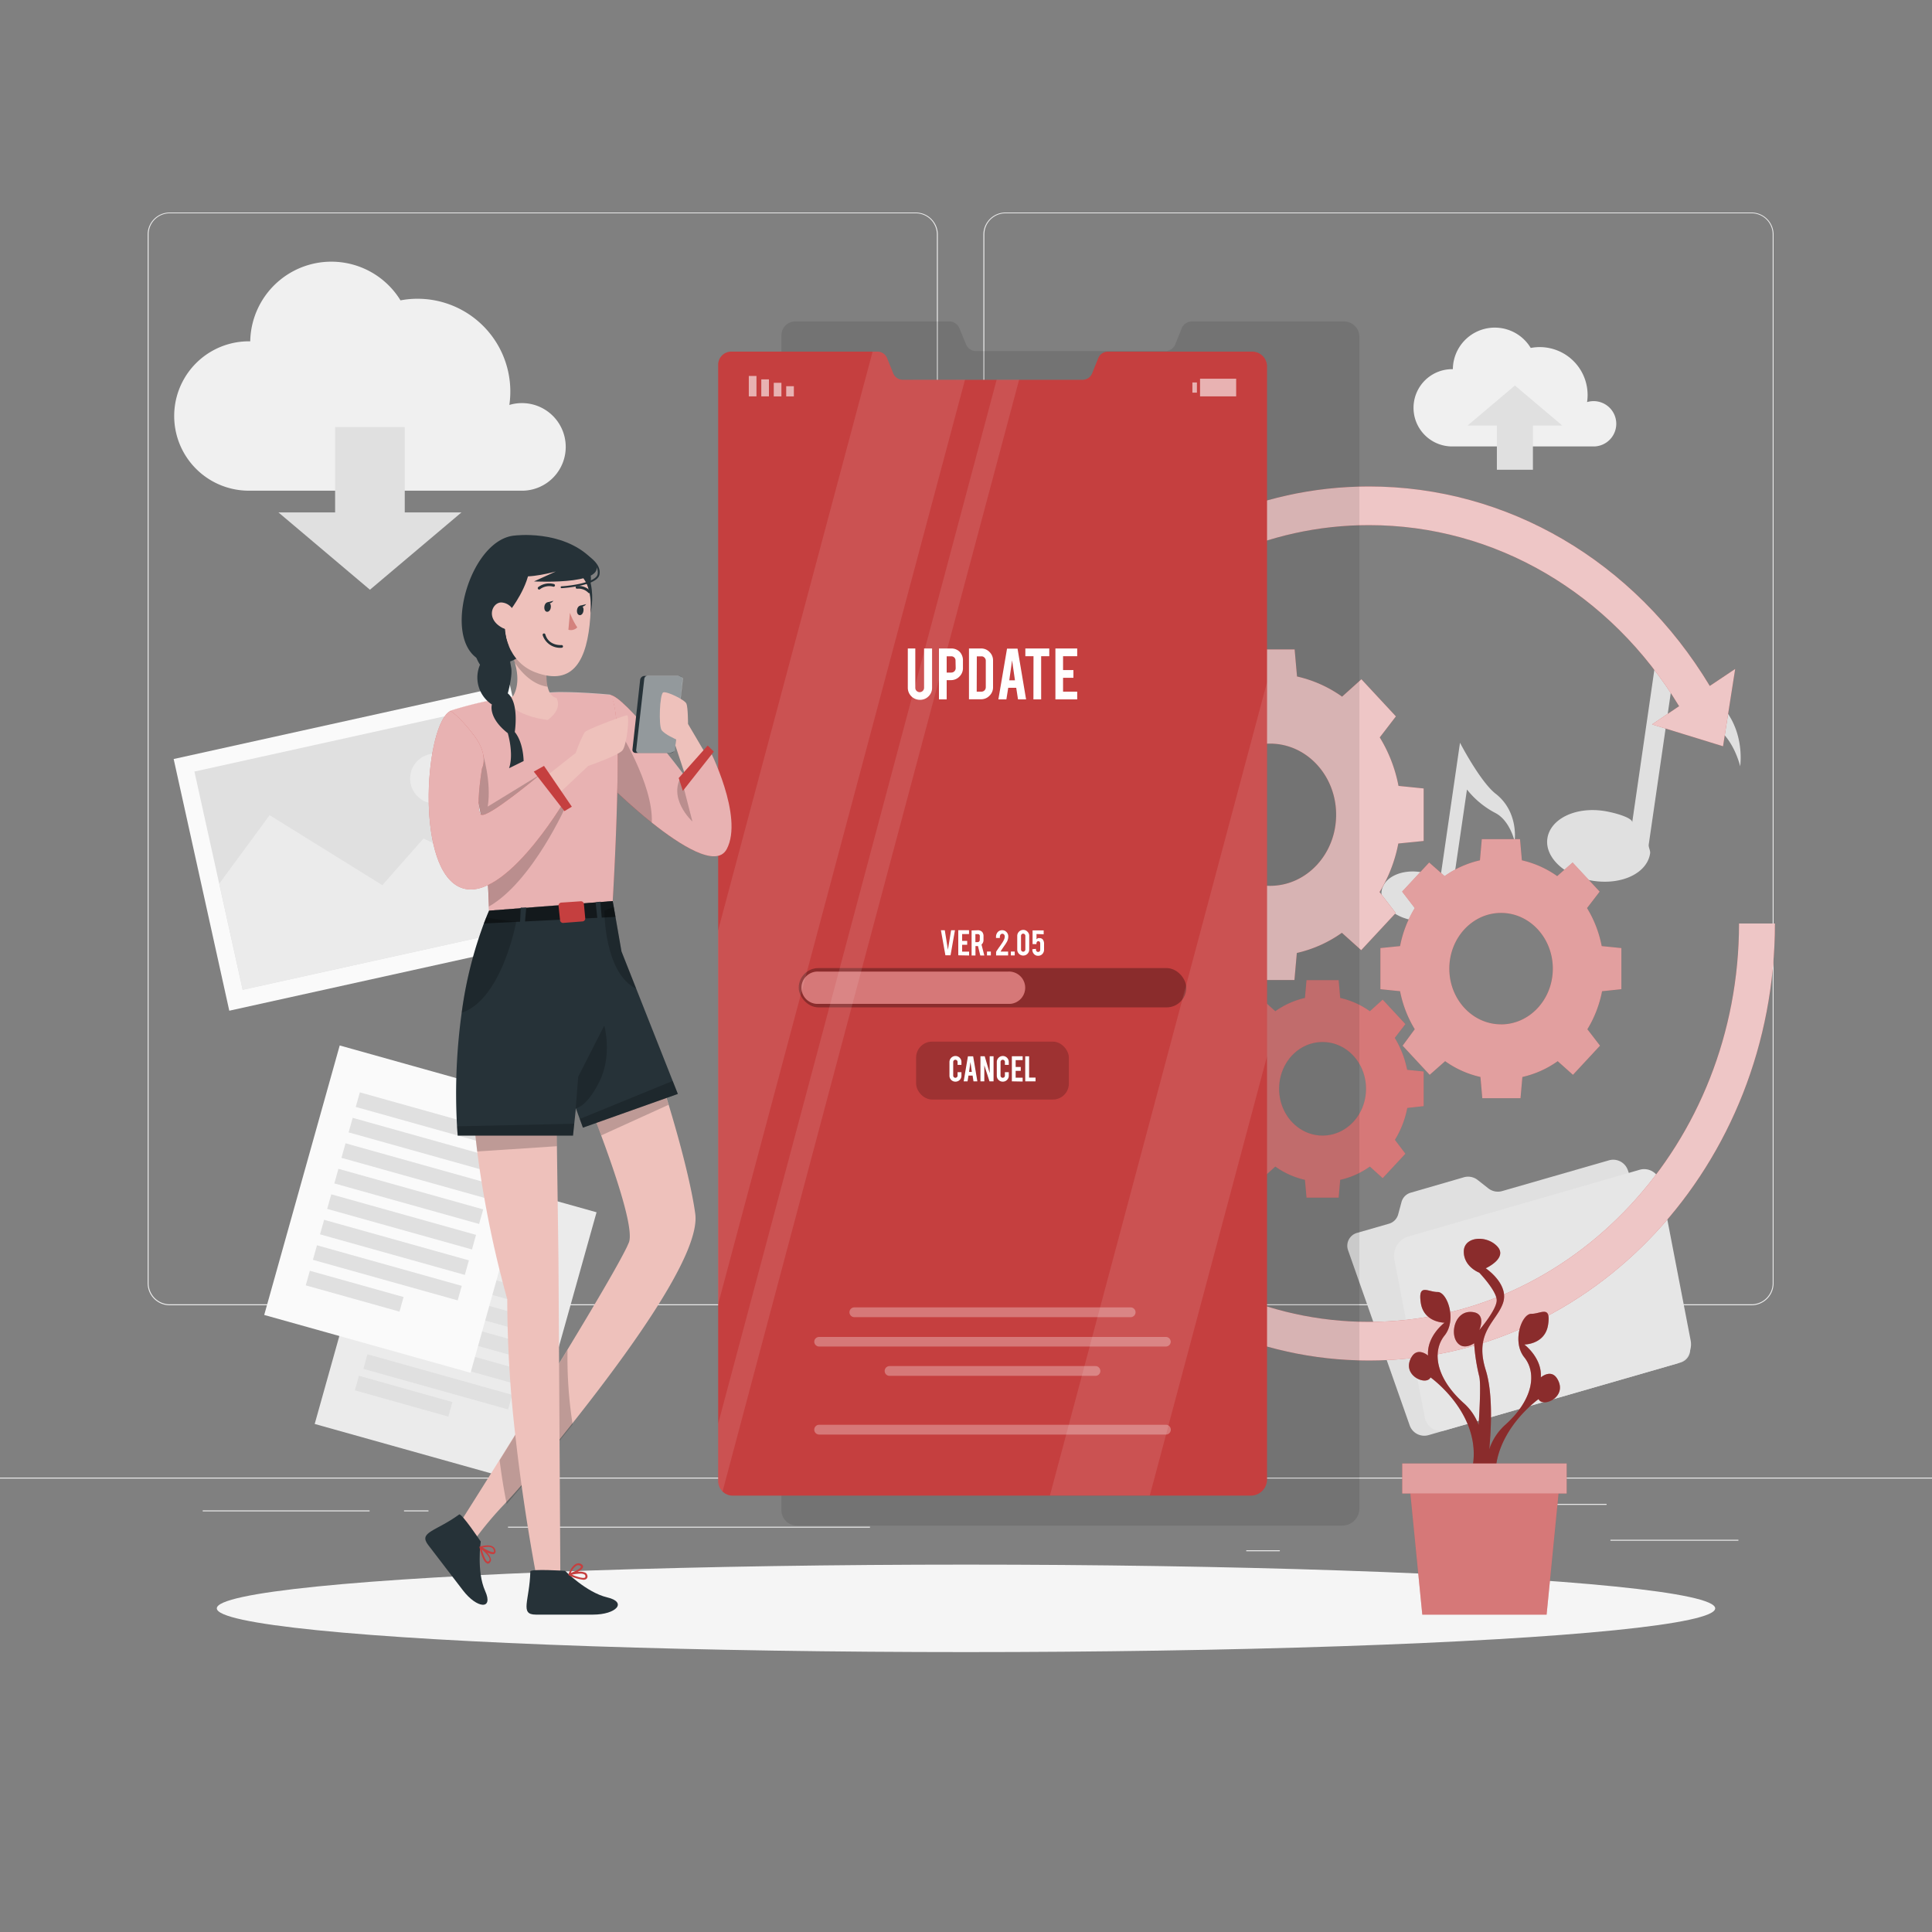 <svg xmlns="http://www.w3.org/2000/svg" viewBox="0 0 500 500"><rect x="0" y="0" width="500" height="500" fill="#808080" stroke="none"/><g id="freepik--background-complete--inject-110"><rect y="382.4" width="500" height="0.25" style="fill:#ebebeb"></rect><rect x="416.78" y="398.49" width="33.12" height="0.25" style="fill:#ebebeb"></rect><rect x="322.53" y="401.21" width="8.69" height="0.25" style="fill:#ebebeb"></rect><rect x="396.59" y="389.21" width="19.19" height="0.25" style="fill:#ebebeb"></rect><rect x="52.46" y="390.89" width="43.19" height="0.25" style="fill:#ebebeb"></rect><rect x="104.56" y="390.89" width="6.33" height="0.25" style="fill:#ebebeb"></rect><rect x="131.47" y="395.11" width="93.68" height="0.25" style="fill:#ebebeb"></rect><path d="M237,337.8H43.91a5.71,5.71,0,0,1-5.7-5.71V60.66A5.71,5.71,0,0,1,43.91,55H237a5.71,5.71,0,0,1,5.71,5.71V332.09A5.71,5.71,0,0,1,237,337.8ZM43.91,55.2a5.46,5.46,0,0,0-5.45,5.46V332.09a5.46,5.46,0,0,0,5.45,5.46H237a5.47,5.47,0,0,0,5.46-5.46V60.66A5.47,5.47,0,0,0,237,55.2Z" style="fill:#ebebeb"></path><path d="M453.31,337.8H260.21a5.72,5.72,0,0,1-5.71-5.71V60.66A5.72,5.72,0,0,1,260.21,55h193.1A5.71,5.71,0,0,1,459,60.66V332.09A5.71,5.71,0,0,1,453.31,337.8ZM260.21,55.2a5.47,5.47,0,0,0-5.46,5.46V332.09a5.47,5.47,0,0,0,5.46,5.46h193.1a5.47,5.47,0,0,0,5.46-5.46V60.66a5.47,5.47,0,0,0-5.46-5.46Z" style="fill:#ebebeb"></path><path d="M146.41,115.65a11.33,11.33,0,0,0-14.59-10.85,23.56,23.56,0,0,0,.25-3.48,24,24,0,0,0-28.42-23.59,21,21,0,0,0-38.89,10.6h-.35a19.33,19.33,0,1,0,0,38.66h71A11.33,11.33,0,0,0,146.41,115.65Z" style="fill:#f0f0f0"></path><polygon points="104.75 132.61 104.75 110.52 86.73 110.52 86.73 132.61 72.06 132.61 95.74 152.62 119.43 132.61 104.75 132.61" style="fill:#e0e0e0"></polygon><path d="M418.29,109.68a5.87,5.87,0,0,0-7.56-5.62,11.92,11.92,0,0,0,.14-1.8,12.39,12.39,0,0,0-14.72-12.21A10.85,10.85,0,0,0,376,95.54h-.18a10,10,0,1,0,0,20h36.74A5.87,5.87,0,0,0,418.29,109.68Z" style="fill:#f0f0f0"></path><polygon points="387.39 110.13 387.39 121.57 396.72 121.57 396.72 110.13 404.32 110.13 392.06 99.77 379.8 110.13 387.39 110.13" style="fill:#e0e0e0"></polygon><rect x="51.1" y="186.03" width="89.11" height="66.71" transform="translate(-45.09 25.81) rotate(-12.46)" style="fill:#fafafa"></rect><rect x="55.62" y="190.33" width="80.24" height="57.85" transform="translate(-45.06 25.83) rotate(-12.46)" style="fill:#e0e0e0;isolation:isolate"></rect><polygon points="139.46 231.15 141.16 238.84 62.81 256.15 56.74 228.69 69.78 210.97 98.95 229.08 109.6 217.01 139.46 231.15" style="fill:#ebebeb"></polygon><path d="M118.92,200.1a6.46,6.46,0,1,1-7.7-4.91A6.46,6.46,0,0,1,118.92,200.1Z" style="fill:#ebebeb"></path><path d="M118.92,200.1a6.46,6.46,0,1,1-7.7-4.91A6.46,6.46,0,0,1,118.92,200.1Z" style="fill:#ebebeb;opacity:0.3"></path><rect x="90.22" y="304.91" width="55.46" height="72.43" transform="translate(96.36 -19.17) rotate(15.65)" style="fill:#ebebeb"></rect><rect x="104.97" y="316.08" width="38.91" height="3.92" transform="translate(90.38 -21.77) rotate(15.65)" style="fill:#e0e0e0"></rect><rect x="103.12" y="322.68" width="38.91" height="3.91" transform="translate(92.09 -21.03) rotate(15.65)" style="fill:#e0e0e0"></rect><rect x="101.27" y="329.27" width="38.91" height="3.91" transform="translate(93.8 -20.29) rotate(15.65)" style="fill:#e0e0e0"></rect><rect x="99.43" y="335.87" width="38.91" height="3.92" transform="translate(95.51 -19.54) rotate(15.65)" style="fill:#e0e0e0"></rect><rect x="97.58" y="342.47" width="38.91" height="3.91" transform="translate(97.22 -18.8) rotate(15.65)" style="fill:#e0e0e0"></rect><rect x="95.73" y="349.07" width="38.91" height="3.91" transform="translate(98.93 -18.06) rotate(15.65)" style="fill:#e0e0e0"></rect><rect x="93.88" y="355.66" width="38.91" height="3.92" transform="translate(100.64 -17.31) rotate(15.65)" style="fill:#e0e0e0"></rect><rect x="92.29" y="360.41" width="25.19" height="3.92" transform="matrix(0.96, 0.27, -0.27, 0.96, 101.61, -14.86)" style="fill:#e0e0e0"></rect><rect x="77.15" y="276.7" width="55.46" height="72.43" transform="translate(88.27 -16.69) rotate(15.65)" style="fill:#fafafa"></rect><rect x="91.9" y="287.87" width="38.91" height="3.92" transform="translate(82.29 -19.29) rotate(15.65)" style="fill:#e0e0e0"></rect><rect x="90.05" y="294.47" width="38.91" height="3.91" transform="translate(84 -18.55) rotate(15.65)" style="fill:#e0e0e0"></rect><rect x="88.2" y="301.06" width="38.91" height="3.91" transform="translate(85.71 -17.81) rotate(15.65)" style="fill:#e0e0e0"></rect><rect x="86.36" y="307.66" width="38.91" height="3.92" transform="translate(87.42 -17.06) rotate(15.65)" style="fill:#e0e0e0"></rect><rect x="84.51" y="314.26" width="38.91" height="3.92" transform="translate(89.13 -16.32) rotate(15.65)" style="fill:#e0e0e0"></rect><rect x="82.66" y="320.86" width="38.91" height="3.91" transform="translate(90.84 -15.58) rotate(15.65)" style="fill:#e0e0e0"></rect><rect x="80.81" y="327.45" width="38.91" height="3.91" transform="translate(92.55 -14.83) rotate(15.65)" style="fill:#e0e0e0"></rect><rect x="79.22" y="332.2" width="25.19" height="3.92" transform="translate(93.52 -12.38) rotate(15.65)" style="fill:#e0e0e0"></rect><path d="M443.23,180.47c-5.72-4.45-13.35-19.08-13.34-19.14l-7.48,51.52c.17-1.17-4.4-2.54-7.45-3-7.39-1.07-13.77,2.15-14.5,7.15s4.77,10,12.16,11,13.7-2.15,14.43-7.16c.1-.75-.46-1.57-.36-2.27l5.77-39.7a33.06,33.06,0,0,0,10.63,8.79c5.48,2.82,7.26,10.65,7.26,10.65S452.07,187.34,443.23,180.47Z" style="fill:#e0e0e0"></path><path d="M387.05,205.4c-3.94-3.06-9.21-13.15-9.2-13.19l-5.16,35.53c.12-.81-3-1.76-5.13-2.06-5.1-.74-9.5,1.48-10,4.93s3.29,6.86,8.38,7.6,9.45-1.49,9.95-4.94c.08-.52-.31-1.09-.24-1.57l4-27.37a23,23,0,0,0,7.33,6.06c3.79,1.94,5,7.34,5,7.34S393.15,210.14,387.05,205.4Z" style="fill:#e0e0e0"></path><path d="M385.17,307.54l-2.75-2.16a4,4,0,0,0-3.51-.72l-13.79,4a3.44,3.44,0,0,0-2.41,2.42l-.86,3.19a3.46,3.46,0,0,1-2.4,2.43l-8.24,2.37a3.46,3.46,0,0,0-2.31,4.55l15.94,45.31a4,4,0,0,0,4.79,2.5l65.26-18.8a3.46,3.46,0,0,0,2.31-4.55l-15.94-45.31a4,4,0,0,0-4.79-2.5l-27.79,8A4,4,0,0,1,385.17,307.54Z" style="fill:#e0e0e0"></path><path d="M424.26,302.76,364.47,320a5.24,5.24,0,0,0-3.63,5.9l7.9,40.94a4.21,4.21,0,0,0,5.4,3.29l59.79-17.22a5.24,5.24,0,0,0,3.63-5.9l-7.9-40.93A4.21,4.21,0,0,0,424.26,302.76Z" style="fill:#e6e6e6"></path></g><g id="freepik--Shadow--inject-110"><ellipse id="freepik--path--inject-110" cx="250" cy="416.24" rx="193.89" ry="11.32" style="fill:#f5f5f5"></ellipse></g><g id="freepik--Gears--inject-110"><path d="M450.06,239c0,56.85-43,103.1-95.77,103.1S258.52,295.85,258.52,239s43-103.1,95.77-103.1c32.57,0,62.48,17.5,80.26,46.86l-7,4.71,18.37,5.66,3.14-20-6.57,4.39C423,145.17,390.09,125.9,354.29,125.9c-57.93,0-105.06,50.74-105.06,113.1s47.13,113.1,105.06,113.1S459.35,301.37,459.35,239Z" style="fill:#C53F3F"></path><path d="M450.06,239c0,56.85-43,103.1-95.77,103.1S258.52,295.85,258.52,239s43-103.1,95.77-103.1c32.57,0,62.48,17.5,80.26,46.86l-7,4.71,18.37,5.66,3.14-20-6.57,4.39C423,145.17,390.09,125.9,354.29,125.9c-57.93,0-105.06,50.74-105.06,113.1s47.13,113.1,105.06,113.1S459.35,301.37,459.35,239Z" style="fill:#fff;opacity:0.7"></path><path d="M368.44,217.64V204.05l-6.51-.66a37.49,37.49,0,0,0-4.85-12.55l4.18-5.44-8.93-9.61-5,4.5a32.42,32.42,0,0,0-11.66-5.22l-.62-7H322.39l-.62,7a32.42,32.42,0,0,0-11.66,5.22l-5-4.5-8.93,9.61,4.17,5.44a37.92,37.92,0,0,0-4.85,12.55l-6.5.66v13.59l6.5.66a38,38,0,0,0,4.85,12.56l-4.17,5.43,8.93,9.61,5-4.49a32.59,32.59,0,0,0,11.66,5.22l.62,7H335l.62-7a32.59,32.59,0,0,0,11.66-5.22l5,4.49,8.93-9.61-4.18-5.43a37.55,37.55,0,0,0,4.85-12.56ZM328.7,229.25c-9.44,0-17.09-8.24-17.09-18.4s7.65-18.4,17.09-18.4,17.09,8.23,17.09,18.4S338.14,229.25,328.7,229.25Z" style="fill:#C53F3F"></path><path d="M419.61,256V245.36l-5.09-.51a29.61,29.61,0,0,0-3.8-9.84l3.27-4.26-7-7.53L403,226.74a25.51,25.51,0,0,0-9.14-4.09l-.48-5.48h-9.89l-.48,5.48a25.51,25.51,0,0,0-9.14,4.09l-4-3.52-7,7.53,3.27,4.26a29.61,29.61,0,0,0-3.8,9.84l-5.09.51V256l5.09.52a29.69,29.69,0,0,0,3.8,9.84L363,270.62l7,7.54,4-3.53a25.34,25.34,0,0,0,9.14,4.09l.48,5.49h9.89l.48-5.49a25.34,25.34,0,0,0,9.14-4.09l3.95,3.53,7-7.54-3.27-4.25a29.69,29.69,0,0,0,3.8-9.84Zm-31.14,9.1c-7.39,0-13.39-6.46-13.39-14.42s6-14.42,13.39-14.42,13.4,6.45,13.4,14.42S395.87,265.11,388.47,265.11Z" style="fill:#C53F3F"></path><path d="M368.44,286.26v-8.95l-4.28-.44a25.07,25.07,0,0,0-3.2-8.26l2.75-3.57-5.87-6.33-3.32,3a21.25,21.25,0,0,0-7.68-3.44l-.4-4.6h-8.31l-.41,4.6a21.28,21.28,0,0,0-7.67,3.44l-3.32-3L320.85,265l2.75,3.57a25.05,25.05,0,0,0-3.19,8.26l-4.28.44v8.95l4.28.43A24.67,24.67,0,0,0,323.6,295l-2.75,3.58,5.88,6.32,3.32-3a21.28,21.28,0,0,0,7.67,3.44l.41,4.61h8.31l.4-4.61a21.25,21.25,0,0,0,7.68-3.44l3.32,3,5.87-6.32L361,295a24.9,24.9,0,0,0,3.2-8.26Zm-26.16,7.63c-6.21,0-11.25-5.42-11.25-12.11s5-12.11,11.25-12.11,11.25,5.42,11.25,12.11S348.5,293.89,342.28,293.89Z" style="fill:#C53F3F"></path><path d="M368.44,217.64V204.05l-6.51-.66a37.49,37.49,0,0,0-4.85-12.55l4.18-5.44-8.93-9.61-5,4.5a32.42,32.42,0,0,0-11.66-5.22l-.62-7H322.39l-.62,7a32.42,32.42,0,0,0-11.66,5.22l-5-4.5-8.93,9.61,4.17,5.44a37.92,37.92,0,0,0-4.85,12.55l-6.5.66v13.59l6.5.66a38,38,0,0,0,4.85,12.56l-4.17,5.43,8.93,9.61,5-4.49a32.59,32.59,0,0,0,11.66,5.22l.62,7H335l.62-7a32.59,32.59,0,0,0,11.66-5.22l5,4.49,8.93-9.61-4.18-5.43a37.55,37.55,0,0,0,4.85-12.56ZM328.7,229.25c-9.44,0-17.09-8.24-17.09-18.4s7.65-18.4,17.09-18.4,17.09,8.23,17.09,18.4S338.14,229.25,328.7,229.25Z" style="fill:#fff;opacity:0.7"></path><path d="M419.61,256V245.36l-5.09-.51a29.61,29.61,0,0,0-3.8-9.84l3.27-4.26-7-7.53L403,226.74a25.51,25.51,0,0,0-9.14-4.09l-.48-5.48h-9.89l-.48,5.48a25.51,25.51,0,0,0-9.14,4.09l-4-3.52-7,7.53,3.27,4.26a29.61,29.61,0,0,0-3.8,9.84l-5.09.51V256l5.09.52a29.69,29.69,0,0,0,3.8,9.84L363,270.62l7,7.54,4-3.53a25.34,25.34,0,0,0,9.14,4.09l.48,5.49h9.89l.48-5.49a25.34,25.34,0,0,0,9.14-4.09l3.95,3.53,7-7.54-3.27-4.25a29.69,29.69,0,0,0,3.8-9.84Zm-31.14,9.1c-7.39,0-13.39-6.46-13.39-14.42s6-14.42,13.39-14.42,13.4,6.45,13.4,14.42S395.87,265.11,388.47,265.11Z" style="fill:#fff;opacity:0.5"></path><path d="M368.44,286.26v-8.95l-4.28-.44a25.07,25.07,0,0,0-3.2-8.26l2.75-3.57-5.87-6.33-3.32,3a21.25,21.25,0,0,0-7.68-3.44l-.4-4.6h-8.31l-.41,4.6a21.28,21.28,0,0,0-7.67,3.44l-3.32-3L320.85,265l2.75,3.57a25.05,25.05,0,0,0-3.19,8.26l-4.28.44v8.95l4.28.43A24.67,24.67,0,0,0,323.6,295l-2.75,3.58,5.88,6.32,3.32-3a21.28,21.28,0,0,0,7.67,3.44l.41,4.61h8.31l.4-4.61a21.25,21.25,0,0,0,7.68-3.44l3.32,3,5.87-6.32L361,295a24.9,24.9,0,0,0,3.2-8.26Zm-26.16,7.63c-6.21,0-11.25-5.42-11.25-12.11s5-12.11,11.25-12.11,11.25,5.42,11.25,12.11S348.5,293.89,342.28,293.89Z" style="fill:#fff;opacity:0.3"></path></g><g id="freepik--Screen--inject-110"><path d="M351.81,87.27V390.39a4.43,4.43,0,0,1-4.5,4.43H206.25a4,4,0,0,1-2.82-1.14,4,4,0,0,1-1.2-2.93V86.91a3.58,3.58,0,0,1,3.44-3.72h40.06a2.83,2.83,0,0,1,2.58,1.8L250,89.08a2.82,2.82,0,0,0,2.58,1.78h49a2.8,2.8,0,0,0,2.58-1.75L305.81,85a2.85,2.85,0,0,1,2.58-1.81h39.49A4,4,0,0,1,351.81,87.27Z" style="opacity:0.1;isolation:isolate"></path><path d="M327.91,94.86v288a4.2,4.2,0,0,1-4.27,4.21h-134A3.74,3.74,0,0,1,187,386a3.86,3.86,0,0,1-1.14-2.79V94.52A3.4,3.4,0,0,1,189.08,91h38.06a2.68,2.68,0,0,1,2.45,1.72l1.57,3.88a2.68,2.68,0,0,0,2.45,1.69h46.58a2.66,2.66,0,0,0,2.45-1.67l1.57-3.9A2.69,2.69,0,0,1,286.66,91h37.51A3.85,3.85,0,0,1,327.91,94.86Z" style="fill:#C53F3F"></path><rect x="203.48" y="99.94" width="1.98" height="2.64" transform="translate(408.93 202.53) rotate(180)" style="fill:#fff;opacity:0.6;isolation:isolate"></rect><rect x="200.25" y="99.06" width="1.98" height="3.52" transform="translate(402.48 201.65) rotate(180)" style="fill:#fff;opacity:0.6;isolation:isolate"></rect><rect x="197.02" y="98.18" width="1.98" height="4.4" transform="translate(396.02 200.76) rotate(180)" style="fill:#fff;opacity:0.6;isolation:isolate"></rect><rect x="193.8" y="97.3" width="1.98" height="5.28" transform="translate(389.57 199.88) rotate(180)" style="fill:#fff;opacity:0.6;isolation:isolate"></rect><rect x="308.59" y="98.98" width="1.17" height="2.64" style="fill:#fff;opacity:0.6;isolation:isolate"></rect><rect x="310.57" y="98.02" width="9.35" height="4.57" transform="translate(630.49 200.6) rotate(180)" style="fill:#fff;opacity:0.6;isolation:isolate"></rect><rect x="206.71" y="250.54" width="100.3" height="10.17" rx="5.09" transform="translate(513.72 511.25) rotate(-180)" style="opacity:0.3;isolation:isolate"></rect><path d="M260.93,251.45a4.18,4.18,0,1,1,0,8.35H211.8a4.18,4.18,0,1,1,0-8.35Z" style="fill:#C53F3F"></path><path d="M260.93,251.45a4.18,4.18,0,1,1,0,8.35H211.8a4.18,4.18,0,1,1,0-8.35Z" style="fill:#fff;opacity:0.3;isolation:isolate"></path><path d="M244.67,247.23l-1.16-6.48h1l.81,5.05.82-5.05h1L246,247.23Z" style="fill:#fff"></path><path d="M248,247.23v-6.49h2.78v1H249v1.77h1.31v1H249v1.77h1.8v1Z" style="fill:#fff"></path><path d="M253,240.75a1.5,1.5,0,0,1,1.2.45,1.65,1.65,0,0,1,.33,1.09v1a1.5,1.5,0,0,1-.52,1.16l.73,2.83H253.7l-.6-2.44h-.65v2.44h-1v-6.48Zm.58,1.56a.49.49,0,0,0-.56-.56h-.59v2.07H253a.54.54,0,0,0,.4-.16.55.55,0,0,0,.16-.4Z" style="fill:#fff"></path><path d="M255.43,246.26h1v1h-1Z" style="fill:#fff"></path><path d="M257.77,242.57a1.87,1.87,0,0,1,.49-1.4,1.53,1.53,0,0,1,1.13-.43,1.46,1.46,0,0,1,1.1.48,1.58,1.58,0,0,1,.45,1.12,3,3,0,0,1-.29,1.28,9.7,9.7,0,0,1-.75,1.17l-.48.71-.18.27-.26.41s0,.08,0,.09h1.92v1h-3.11v-.9A2,2,0,0,1,258,246c.06-.1.14-.21.22-.33l.25-.37c.15-.2.39-.52.7-1a6.34,6.34,0,0,0,.68-1.15,2,2,0,0,0,.18-.78.8.8,0,0,0-.17-.5.58.58,0,0,0-.46-.22.6.6,0,0,0-.58.47,1.08,1.08,0,0,0-.06.38v.25h-1Z" style="fill:#fff"></path><path d="M261.61,246.26h1v1h-1Z" style="fill:#fff"></path><path d="M266.36,245.75a1.55,1.55,0,0,1-3.1,0v-3.54a1.55,1.55,0,0,1,1.56-1.55,1.45,1.45,0,0,1,1.09.46,1.48,1.48,0,0,1,.45,1.09Zm-1-3.56a.56.56,0,0,0-.17-.4.53.53,0,0,0-.39-.16.54.54,0,0,0-.4.16.55.55,0,0,0-.16.4v3.55a.53.53,0,0,0,.16.39.51.51,0,0,0,.4.17.5.5,0,0,0,.39-.17.54.54,0,0,0,.17-.39Z" style="fill:#fff"></path><path d="M268.25,241.72v1.39a1,1,0,0,1,.41-.32.88.88,0,0,1,.33,0,1,1,0,0,1,.95.45,1.87,1.87,0,0,1,.26,1.09v1.4a1.62,1.62,0,0,1-.45,1.18,1.46,1.46,0,0,1-1.1.44,1.36,1.36,0,0,1-1.06-.46,1.53,1.53,0,0,1-.41-1.09v-.15l.93-.08,0,.23a.56.56,0,0,0,.32.51.35.35,0,0,0,.18.05q.6,0,.6-.63v-1.59a.59.59,0,0,0-.21-.47.41.41,0,0,0-.28-.09.42.42,0,0,0-.38.2.76.76,0,0,0-.11.38v.17h-1v-3.54h2.87v1Z" style="fill:#fff"></path><path d="M238.07,181.11a3.11,3.11,0,0,1-3.13-3.12V167.83h1.94V178a1.09,1.09,0,0,0,.33.8,1.12,1.12,0,0,0,.81.33,1.13,1.13,0,0,0,1.13-1.13V167.83h2.07V178a3,3,0,0,1-.93,2.22A3,3,0,0,1,238.07,181.11Z" style="fill:#fff"></path><path d="M246.1,167.83a3,3,0,0,1,2.31.91,3.17,3.17,0,0,1,.8,2.22v1.91a3,3,0,0,1-.91,2.22,3,3,0,0,1-2.2.93H245V181h-2V167.83Zm1.19,3.16a1.08,1.08,0,0,0-1.13-1.14H245v4.21h1.2a1.14,1.14,0,0,0,1.13-1.15Z" style="fill:#fff"></path><path d="M257,177.82a3,3,0,0,1-.91,2.22,3,3,0,0,1-2.2.93h-3.12V167.82h3.12a3,3,0,0,1,2.2.92A3,3,0,0,1,257,171ZM252.77,179H254a1.1,1.1,0,0,0,.8-.34,1.17,1.17,0,0,0,.32-.81V171a1.09,1.09,0,0,0-.33-.8,1,1,0,0,0-.79-.34h-1.2Z" style="fill:#fff"></path><path d="M260.93,178l-.48,3h-2.07l2.24-13.14h2.72L265.55,181h-2.09l-.46-3Zm1-7.11-.73,5.18h1.47Z" style="fill:#fff"></path><path d="M267.47,169.82h-2.11v-2h6.19v2h-2.1V181h-2Z" style="fill:#fff"></path><path d="M273.14,181V167.82h5.64v2h-3.66v3.59h2.68v2h-2.68V179h3.66v2Z" style="fill:#fff"></path><rect x="237.09" y="269.57" width="39.53" height="14.99" rx="4.13" style="opacity:0.2;isolation:isolate"></rect><path d="M247.27,279.93a1.52,1.52,0,0,1-1.1-.45,1.5,1.5,0,0,1-.45-1.09v-3.54a1.57,1.57,0,0,1,1.55-1.56,1.55,1.55,0,0,1,1.55,1.56v.74h-1v-.76a.58.58,0,0,0-.57-.57.54.54,0,0,0-.39.17.54.54,0,0,0-.17.4v3.55a.54.54,0,0,0,.17.39.53.53,0,0,0,.39.16.56.56,0,0,0,.57-.55v-.9h1v.91a1.48,1.48,0,0,1-.45,1.09A1.52,1.52,0,0,1,247.27,279.93Z" style="fill:#fff"></path><path d="M250.64,278.36l-.24,1.49h-1l1.1-6.48h1.35l1.09,6.48h-1l-.23-1.49Zm.51-3.51-.36,2.56h.72Z" style="fill:#fff"></path><path d="M254.84,273.36l1.29,4.36v-4.36h1v6.49h-1.05l-1.34-4.16v4.16h-1v-6.49Z" style="fill:#fff"></path><path d="M259.52,279.93a1.52,1.52,0,0,1-1.1-.45,1.5,1.5,0,0,1-.45-1.09v-3.54a1.57,1.57,0,0,1,1.55-1.56,1.55,1.55,0,0,1,1.55,1.56v.74h-1v-.76a.58.58,0,0,0-.57-.57.54.54,0,0,0-.39.17.54.54,0,0,0-.17.4v3.55a.54.54,0,0,0,.17.39.53.53,0,0,0,.39.16.56.56,0,0,0,.57-.55v-.9h1v.91a1.48,1.48,0,0,1-.45,1.09A1.52,1.52,0,0,1,259.52,279.93Z" style="fill:#fff"></path><path d="M261.87,279.85v-6.49h2.79v1h-1.81v1.77h1.32v1h-1.32v1.77h1.81v1Z" style="fill:#fff"></path><path d="M268,279.85h-2.67v-6.48h1v5.51H268Z" style="fill:#fff"></path><g style="opacity:0.3;isolation:isolate"><path d="M292.61,340.88h-71.5a1.27,1.27,0,0,1-1.27-1.27h0a1.27,1.27,0,0,1,1.27-1.26h71.5a1.27,1.27,0,0,1,1.27,1.26h0A1.27,1.27,0,0,1,292.61,340.88Z" style="fill:#fff"></path><path d="M301.72,348.48H212a1.27,1.27,0,0,1-1.27-1.27h0A1.26,1.26,0,0,1,212,346h89.72a1.25,1.25,0,0,1,1.26,1.26h0A1.26,1.26,0,0,1,301.72,348.48Z" style="fill:#fff"></path><path d="M283.5,356.07H230.22a1.26,1.26,0,0,1-1.27-1.26h0a1.27,1.27,0,0,1,1.27-1.27H283.5a1.27,1.27,0,0,1,1.27,1.27h0A1.26,1.26,0,0,1,283.5,356.07Z" style="fill:#fff"></path><path d="M301.72,371.26H212a1.26,1.26,0,0,1-1.27-1.26h0a1.27,1.27,0,0,1,1.27-1.27h89.72A1.26,1.26,0,0,1,303,370h0A1.25,1.25,0,0,1,301.72,371.26Z" style="fill:#fff"></path></g><g style="opacity:0.1;isolation:isolate"><path d="M249.74,98.27,208.83,251.5h0l-.46,1.72h0l-.73,2.76h0l-.47,1.72-21.36,80V240.91L225.83,91h1.31a2.68,2.68,0,0,1,2.45,1.72l1.57,3.88a2.68,2.68,0,0,0,2.45,1.69Z" style="fill:#fff"></path><polygon points="327.91 176.53 327.91 273.36 302.39 368.93 301.78 371.25 297.57 387.02 271.72 387.02 275.93 371.26 276.6 368.73 279.98 356.07 280.65 353.54 282.01 348.47 282.68 345.94 284.03 340.88 284.71 338.35 305.98 258.69 305.98 258.68 306.96 255 306.96 254.99 327.91 176.53" style="fill:#fff"></polygon><path d="M263.75,98.27,223.09,250.54l-.24.91-2.23,8.35-.24.91L187,386a3.86,3.86,0,0,1-1.14-2.79V368.43l28.76-107.72.24-.91,2.23-8.35.24-.91L257.93,98.27Z" style="fill:#fff"></path></g></g><g id="freepik--Plant--inject-110"><path d="M403,356.81c-1.6-2.63-4.24-.34-4.24-.34.38-5.05-4.27-8.51-4.27-8.51s5.4,0,6.16-5.15-1.89-2.76-4.36-2.79-5.06,7.19-1.8,11.25,2.39,11-5.14,17.67a14.69,14.69,0,0,0-3.93,6.14c.57-6.13.89-14.76-.92-20.53-3.06-9.79,2.78-12.42,4.47-17.32s-4.47-9-4.47-9,5.79-2.63,3-5.65-8.67-2.6-8.67,1.34,4,5.44,4,5.44,4.52,4.71,4.52,7.16-4.52,7.72-4.52,7.72,2.07-4.51-2.07-4.71-5.46,5.27-3.77,7.72,4.52.38,4.52.38a48.08,48.08,0,0,0,1.29,8.47c.43,1.41.23,6.93-.13,12.68A14.15,14.15,0,0,0,379,363.3c-7.54-6.68-8.41-13.61-5.15-17.67s.68-11.29-1.8-11.26-5.11-2.36-4.35,2.79,6.15,5.15,6.15,5.15-4.65,3.46-4.27,8.51c0,0-2.64-2.29-4.24.34-2.85,4.71,3.77,7.63,4.88,5.31,0,0,14.05,9.95,10.66,24.26l.79,1.16c-.11,1.15-.17,1.85-.17,1.85l1.1-.47,1.25,1.84a41.58,41.58,0,0,0,.32,6.22l3.36-5c-3.39-14.31,10.65-24.25,10.65-24.25C399.24,364.44,405.87,361.52,403,356.81Z" style="fill:#C53F3F"></path><path d="M403,356.81c-1.6-2.63-4.24-.34-4.24-.34.38-5.05-4.27-8.51-4.27-8.51s5.4,0,6.16-5.15-1.89-2.76-4.36-2.79-5.06,7.19-1.8,11.25,2.39,11-5.14,17.67a14.69,14.69,0,0,0-3.93,6.14c.57-6.13.89-14.76-.92-20.53-3.06-9.79,2.78-12.42,4.47-17.32s-4.47-9-4.47-9,5.79-2.63,3-5.65-8.67-2.6-8.67,1.34,4,5.44,4,5.44,4.52,4.71,4.52,7.16-4.52,7.72-4.52,7.72,2.07-4.51-2.07-4.71-5.46,5.27-3.77,7.72,4.52.38,4.52.38a48.08,48.08,0,0,0,1.29,8.47c.43,1.41.23,6.93-.13,12.68A14.15,14.15,0,0,0,379,363.3c-7.54-6.68-8.41-13.61-5.15-17.67s.68-11.29-1.8-11.26-5.11-2.36-4.35,2.79,6.15,5.15,6.15,5.15-4.65,3.46-4.27,8.51c0,0-2.64-2.29-4.24.34-2.85,4.71,3.77,7.63,4.88,5.31,0,0,14.05,9.95,10.66,24.26l.79,1.16c-.11,1.15-.17,1.85-.17,1.85l1.1-.47,1.25,1.84a41.58,41.58,0,0,0,.32,6.22l3.36-5c-3.39-14.31,10.65-24.25,10.65-24.25C399.24,364.44,405.87,361.52,403,356.81Z" style="fill:#C53F3F;opacity:0.2;isolation:isolate"></path><g style="opacity:0.3;isolation:isolate"><path d="M403,356.81c-1.6-2.63-4.24-.34-4.24-.34.38-5.05-4.27-8.51-4.27-8.51s5.4,0,6.16-5.15-1.89-2.76-4.36-2.79-5.06,7.19-1.8,11.25,2.39,11-5.14,17.67a14.69,14.69,0,0,0-3.93,6.14c.57-6.13.89-14.76-.92-20.53-3.06-9.79,2.78-12.42,4.47-17.32s-4.47-9-4.47-9,5.79-2.63,3-5.65-8.67-2.6-8.67,1.34,4,5.44,4,5.44,4.52,4.71,4.52,7.16-4.52,7.72-4.52,7.72,2.07-4.51-2.07-4.71-5.46,5.27-3.77,7.72,4.52.38,4.52.38a48.08,48.08,0,0,0,1.29,8.47c.43,1.41.23,6.93-.13,12.68A14.15,14.15,0,0,0,379,363.3c-7.54-6.68-8.41-13.61-5.15-17.67s.68-11.29-1.8-11.26-5.11-2.36-4.35,2.79,6.15,5.15,6.15,5.15-4.65,3.46-4.27,8.51c0,0-2.64-2.29-4.24.34-2.85,4.71,3.77,7.63,4.88,5.31,0,0,14.05,9.95,10.66,24.26l.79,1.16c-.11,1.15-.17,1.85-.17,1.85l1.1-.47,1.25,1.84a41.58,41.58,0,0,0,.32,6.22l3.36-5c-3.39-14.31,10.65-24.25,10.65-24.25C399.24,364.44,405.87,361.52,403,356.81Z"></path><path d="M403,356.81c-1.6-2.63-4.24-.34-4.24-.34.38-5.05-4.27-8.51-4.27-8.51s5.4,0,6.16-5.15-1.89-2.76-4.36-2.79-5.06,7.19-1.8,11.25,2.39,11-5.14,17.67a14.69,14.69,0,0,0-3.93,6.14c.57-6.13.89-14.76-.92-20.53-3.06-9.79,2.78-12.42,4.47-17.32s-4.47-9-4.47-9,5.79-2.63,3-5.65-8.67-2.6-8.67,1.34,4,5.44,4,5.44,4.52,4.71,4.52,7.16-4.52,7.72-4.52,7.72,2.07-4.51-2.07-4.71-5.46,5.27-3.77,7.72,4.52.38,4.52.38a48.08,48.08,0,0,0,1.29,8.47c.43,1.41.23,6.93-.13,12.68A14.15,14.15,0,0,0,379,363.3c-7.54-6.68-8.41-13.61-5.15-17.67s.68-11.29-1.8-11.26-5.11-2.36-4.35,2.79,6.15,5.15,6.15,5.15-4.65,3.46-4.27,8.51c0,0-2.64-2.29-4.24.34-2.85,4.71,3.77,7.63,4.88,5.31,0,0,14.05,9.95,10.66,24.26l.79,1.16c-.11,1.15-.17,1.85-.17,1.85l1.1-.47,1.25,1.84a41.58,41.58,0,0,0,.32,6.22l3.36-5c-3.39-14.31,10.65-24.25,10.65-24.25C399.24,364.44,405.87,361.52,403,356.81Z" style="opacity:0.2;isolation:isolate"></path></g><polygon points="400.26 417.86 368.09 417.86 364.62 382.63 403.73 382.63 400.26 417.86" style="fill:#C53F3F"></polygon><polygon points="400.26 417.86 368.09 417.86 364.62 382.63 403.73 382.63 400.26 417.86" style="fill:#fff;opacity:0.3;isolation:isolate"></polygon><rect x="362.9" y="378.75" width="42.55" height="7.77" style="fill:#C53F3F"></rect><rect x="362.9" y="378.75" width="42.55" height="7.77" style="fill:#fff;opacity:0.5;isolation:isolate"></rect></g><g id="freepik--Character--inject-110"><path d="M157.89,179.84c3.79.18,19.68,21.52,19.68,21.52l5.9-7.68s9.1,17.68,4.6,26.09-28.22-14.58-28.22-14.58Z" style="fill:#C53F3F"></path><path d="M157.89,179.85l1.56,17,.4,8.32s3.9,3.78,8.83,7.71c7.24,5.78,16.71,11.88,19.39,6.88,4.5-8.41-4.6-26.09-4.6-26.09l-5.9,7.67,0-.06C176.63,200,161.56,180,157.89,179.85Z" style="fill:#fff;opacity:0.6;isolation:isolate"></path><path d="M159.45,196.87l.4,8.32s3.9,3.78,8.83,7.71c.47-10-8.83-24.54-8.83-24.54Z" style="opacity:0.2;isolation:isolate"></path><path d="M177.57,201.36l-.85,1.62,2.48,9.63s-6.83-6.21-2.48-12.3Z" style="opacity:0.2;isolation:isolate"></path><path d="M158.57,233.2l-32,2.47s-.43-19.11-3-29.06c-.83-3.22-1.87-6.84-3.19-11-.56-1.78-1.17-3.66-1.84-5.67s-1.28-3.86-2-6a95.86,95.86,0,0,1,13.38-3.23,103.35,103.35,0,0,1,14.48-1.53c6.27-.05,13.48.66,13.48.66s1,.25,1.67,6.89C160.15,193,159.87,210.49,158.57,233.2Z" style="fill:#C53F3F"></path><path d="M158.57,233.2l-32,2.47s0-.39,0-1.1c-.14-4.19-.77-19.44-3-28-.59-2.3-1.29-4.81-2.13-7.58-.33-1.11-.68-2.26-1.06-3.46-.56-1.78-1.17-3.66-1.84-5.67s-1.28-3.86-2-6a95.86,95.86,0,0,1,13.38-3.23,103.35,103.35,0,0,1,14.48-1.53c6.27-.05,13.48.66,13.48.66s1,.25,1.67,6.89C160.15,193,159.87,210.49,158.57,233.2Z" style="fill:#fff;opacity:0.6;isolation:isolate"></path><path d="M118.4,395.1l4.83,2.84a92.41,92.41,0,0,1,7.34-8.7h0c1.4-1.48,2.87-3.12,4.4-4.88,3.06-3.51,6.37-7.52,9.84-11.83l3.11-3.89C160,353.42,173.08,335.54,178,323.45c1.52-3.76,2.26-6.95,1.93-9.34-1-7.22-3.8-18.09-7-28.59-4.88-16-10.37-31.26-10.37-31.26L149,277.11s4.14,9.87,7.91,20.38c3.71,10.32,7.06,21.27,5.82,24.12-.12.28-.27.61-.44,1-2.24,4.64-8.44,15.15-15.48,26.76l-2.15,3.53c-3.78,6.2-7.71,12.57-11.35,18.42-1.42,2.3-2.8,4.52-4.11,6.62C123,387.87,118.4,395.1,118.4,395.1Z" style="fill:#eec1bb"></path><path d="M148.2,368.63c-6.38,8-12.51,15.3-17.07,20.6-.65-3.26-1.31-7.12-1.83-11.33,5.27-8.46,11.72-18.9,17.58-28.57A110.64,110.64,0,0,0,148.2,368.63Z" style="opacity:0.2;isolation:isolate"></path><path d="M124.12,302.51c1.67,11.39,4,21.71,5.6,27.86.93,3.69,1.56,5.87,1.56,5.87a308.47,308.47,0,0,0,2.06,35c.51,4.58,1.06,9,1.63,13.07,2.1,15.14,4.31,26,4.31,26l5.75-.75-.22-37.09-.12-19.66-.16-26.75-.06-4.66-.28-20.34-.41-30-20-9C121.1,273.51,122.1,288.79,124.12,302.51Z" style="fill:#eec1bb"></path><path d="M173,285.93l-17.4,7.91c-3.35-9-6.58-16.73-6.58-16.73l13.49-22.85s5.49,15.21,10.37,31.26Z" style="opacity:0.2;isolation:isolate"></path><path d="M144.13,296.64,123.51,298c-1.58-12.47-2.12-25.7.27-35.86l20,9Z" style="opacity:0.2;isolation:isolate"></path><path d="M118.84,391.94c.59-.43,5.57,7,5.57,7s-1.11,7.78,1.14,12.79-2.12,4.59-5.75-.16l-9-11.75C108.25,396.47,112.74,396.38,118.84,391.94Z" style="fill:#263238"></path><path d="M126.1,404.6c-1.13-.26-1.86-3.49-2-4.13a.14.14,0,0,1,0-.09h0a.13.13,0,0,1,0-.07h0l0-.06h0a.12.12,0,0,1,.08,0c.1,0,2.21-.7,3.34,0a1.36,1.36,0,0,1,.68.93.82.82,0,0,1-.24.93c-.39.26-1.15,0-1.9-.3a3.69,3.69,0,0,1,1,1.73.94.94,0,0,1-.19.74.92.92,0,0,1-.73.43Zm.11-.46s.18.05.41-.24a.5.5,0,0,0,.09-.39c-.09-.74-1.21-1.82-2-2.48C125.07,402.42,125.68,404,126.21,404.14Zm-1.3-3.63c1.2.75,2.53,1.35,2.87,1.12.1-.07.07-.3,0-.44a.92.92,0,0,0-.45-.63,2.18,2.18,0,0,0-1.08-.22A6.66,6.66,0,0,0,124.91,400.51Z" style="fill:#C53F3F"></path><path d="M137.25,406.69c0-.73,9-.16,9-.16s5.51,5.6,10.86,6.86,2.36,4.47-3.62,4.47H138.66C134.41,417.86,137.07,414.24,137.25,406.69Z" style="fill:#263238"></path><path d="M147.21,407.68a.18.18,0,0,1-.07-.05h0a.16.16,0,0,1,0-.07h0a.19.19,0,0,1,0-.07h0a.31.31,0,0,1,0-.1c0-.11.79-2.18,2-2.68a1.38,1.38,0,0,1,1.16,0c.41.2.6.45.59.75,0,.47-.67.95-1.4,1.34a3.64,3.64,0,0,1,2,.21,1,1,0,0,1,.48.61.85.85,0,0,1-.22,1,1.18,1.18,0,0,1-.79.22A11.08,11.08,0,0,1,147.21,407.68Zm.82-.15c1.32.56,3,1.06,3.38.71,0,0,.15-.12.06-.47a.52.52,0,0,0-.25-.32,2.29,2.29,0,0,0-1.06-.19A11.18,11.18,0,0,0,148,407.53Zm1.24-2.38a3.86,3.86,0,0,0-1.53,1.92c1.32-.5,2.6-1.2,2.62-1.6,0-.13-.19-.24-.31-.3a.92.92,0,0,0-.42-.1A.94.94,0,0,0,149.27,405.15Z" style="fill:#C53F3F"></path><path d="M141.75,186.32c-7.95-1-10.34-4.42-10.34-4.42,3.25-3.06,2.66-7.58,1.83-10.4a16.16,16.16,0,0,0-1-2.6l9.57,1.79a27.54,27.54,0,0,0-.37,4,12.07,12.07,0,0,0,.27,3c.65,2.86,2.28,2.9,2.28,2.9C145.69,183.72,141.75,186.32,141.75,186.32Z" style="fill:#eec1bb"></path><path d="M141.46,174.72a12.07,12.07,0,0,0,.27,3c-3.8-.5-6.68-3.54-8.49-6.18a16.16,16.16,0,0,0-1-2.6l9.57,1.79A27.54,27.54,0,0,0,141.46,174.72Z" style="opacity:0.2;isolation:isolate"></path><path d="M133.22,138.6c-13.54,1.09-21.51,36.3-2.36,32.94,5.63-1,29-18.91,20.06-25.72A34.93,34.93,0,0,0,133.22,138.6Z" style="fill:#263238"></path><path d="M143.13,145.26c8.24,1.19,10.25,6,9.63,14.57-.78,10.72-4.22,17.92-14.2,14.17C125,168.9,129.44,143.28,143.13,145.26Z" style="fill:#eec1bb"></path><path d="M147.5,158.6a17.51,17.51,0,0,0,1.9,3.76,2.27,2.27,0,0,1-2.3.62Z" style="fill:#d4827d"></path><path d="M142.55,157.2c-.08.68-.51,1.18-1,1.13s-.75-.65-.67-1.33.52-1.19,1-1.13S142.63,156.52,142.55,157.2Z" style="fill:#263238"></path><path d="M141.69,155.88l1.54-.4S142.35,156.63,141.69,155.88Z" style="fill:#263238"></path><path d="M151,158.07c-.08.68-.51,1.19-1,1.13s-.75-.64-.67-1.32.52-1.19,1-1.14S151.1,157.39,151,158.07Z" style="fill:#263238"></path><path d="M150.15,156.75l1.55-.4S150.81,157.51,150.15,156.75Z" style="fill:#263238"></path><path d="M139.54,152.58a.34.34,0,0,1-.26-.12.34.34,0,0,1,0-.5,4.65,4.65,0,0,1,4.09-.81.36.36,0,0,1,.24.44.35.35,0,0,1-.43.24,4,4,0,0,0-3.42.65A.34.34,0,0,1,139.54,152.58Z" style="fill:#263238"></path><path d="M152.52,153.52a.36.36,0,0,1-.24-.09,3.5,3.5,0,0,0-2.88-1.07.36.36,0,0,1-.41-.28.35.35,0,0,1,.27-.42,4.25,4.25,0,0,1,3.49,1.24.35.35,0,0,1,0,.5A.34.34,0,0,1,152.52,153.52Z" style="fill:#263238"></path><path d="M132.11,157.85s4.83-6.21,5-11.53c0,0,17.3-4.31,15.71,12.39,0,0,3.72-14.49-10.4-16.87s-17,18.36-10.63,25.6C131.79,167.44,129.12,161.74,132.11,157.85Z" style="fill:#263238"></path><path d="M133.21,159.79a3.66,3.66,0,0,0-3.42-3.87c-2.59-.09-4.57,5,1.6,7.16C132.28,163.39,132.92,162.57,133.21,159.79Z" style="fill:#eec1bb"></path><path d="M145.16,167.65a4.73,4.73,0,0,1-4.71-3.26.35.35,0,0,1,.68-.2c.89,3,4.05,2.76,4.19,2.75a.36.36,0,0,1,.38.32.35.35,0,0,1-.33.38Z" style="fill:#263238"></path><path d="M133.22,138.6s12.08-1.58,19.64,5.74-14.66,6.13-14.66,6.13l5.63-2.57s-7.05,2-10.1,1Z" style="fill:#263238"></path><path d="M124.23,160.08s-3.66,6.41,0,11.95a8.34,8.34,0,0,0,3.07,10.29s-1.08,3.36,4.11,7.42c0,0,1.62,5.29.34,9.07l3.76-1.85s0-4.75-2.29-7.52c0,0,1.21-7.53-1.81-10,0,0,1.35-4.75.85-6.82,0,0-1.51-8.95-1.75-9.91C130.51,162.72,125.42,162.07,124.23,160.08Z" style="fill:#263238"></path><path d="M145.35,152.22a.25.25,0,0,1-.25-.23.24.24,0,0,1,.23-.25c2.44-.15,8.87-1,9.32-3.1.55-2.56-3-4.56-3.07-4.58a.24.24,0,0,1-.1-.33.25.25,0,0,1,.33-.1c.16.09,3.94,2.2,3.32,5.11s-9.4,3.46-9.77,3.48Z" style="fill:#263238"></path><path d="M163.68,193.94a.81.81,0,0,0,.82.92h9.14a1.08,1.08,0,0,0,1-.92l2-18a.92.92,0,0,0-.83-1h-9.14a1.17,1.17,0,0,0-1,1Z" style="fill:#263238"></path><path d="M166.73,175.78,164.66,194a.7.7,0,0,0,.72.87h7.75c.52,0,1.47-.29,1.53-.8l2.07-18.28c.06-.51-.83-.92-1.35-.92h-7.75A.94.94,0,0,0,166.73,175.78Z" style="fill:#fff;opacity:0.5"></path><path d="M146,237.29a1.62,1.62,0,1,0,1.62-1.62A1.61,1.61,0,0,0,146,237.29Z" style="fill:#fff;opacity:0.6;isolation:isolate"></path><path d="M182.82,195.44l-4.76-8.08s0-4.25-.41-5.25-5.08-3.26-6-2.92-1.25,8.67-.41,9.79,3.75,2.38,3.75,2.38l-.2,1.58,2.78,8.42Z" style="fill:#eec1bb"></path><polygon points="184.74 194.52 183.15 192.94 175.65 201.36 176.72 204.69 184.74 194.52" style="fill:#C53F3F"></polygon><path d="M175.43,283.11l-24.57,8.73-.82-2.25-1-2.77-.42,4-.32,3.07H118.46s-.09-.86-.18-2.4a152.44,152.44,0,0,1,1.2-29.38,106,106,0,0,1,6.32-24.6c.25-.62.51-1.23.77-1.84l32-2.47.27,1.54,2,11.49,3.82,9.66,9.43,23.85Z" style="fill:#263238"></path><path d="M146.74,208s-8.82,20.09-20.2,26.6c-.14-4.19-.77-19.44-3-28-.59-2.3-1.29-4.81-2.13-7.58l3.47-4.17s2.4,7.44,1.34,13.9l13.27-8.13Z" style="opacity:0.2;isolation:isolate"></path><path d="M138.2,203.35,149,194.86a37.84,37.84,0,0,1,2.3-5.35c.66-.8,10.15-4.3,10.94-4.39s0,7.78-1.18,9.11-8.84,4-8.84,4l-11.34,10.68Z" style="fill:#eec1bb"></path><path d="M116.55,184c-6.36,3.18-9.19,39.1,1.85,45.3S146,207.43,146,207.43l-6.41-6.8s-13.45,11.25-15.07,10.22.22-12,.22-12,1.89-3.32-2.09-8.56S116.55,184,116.55,184Z" style="fill:#C53F3F"></path><path d="M116.55,184c-6.36,3.18-9.19,39.1,1.85,45.3S146,207.43,146,207.43l-6.41-6.8s-13.45,11.25-15.07,10.22.22-12,.22-12,1.89-3.32-2.09-8.56S116.55,184,116.55,184Z" style="fill:#fff;opacity:0.6;isolation:isolate"></path><polygon points="146.07 209.92 147.99 208.77 140.79 198.21 138.14 199.69 146.07 209.92" style="fill:#C53F3F"></polygon><path d="M133.59,238.58s-3.63,20-14.11,23.53a106,106,0,0,1,6.32-24.6Z" style="opacity:0.2"></path><path d="M164.67,255.89c-8.39-4.09-8.25-20.22-8.25-20.22l2.42-.93,2,11.49Z" style="opacity:0.2"></path><path d="M148.61,290.82l-.32,3.07H118.46s-.09-.86-.18-2.4Z" style="opacity:0.2"></path><polygon points="175.43 283.11 150.86 291.84 150.04 289.59 174.1 279.74 175.43 283.11" style="opacity:0.2"></polygon><path d="M149,286.82l.64-8.17,6.75-13.25s2.13,7.64-1.23,14.45S149,286.82,149,286.82Z" style="opacity:0.2"></path><polygon points="126.57 235.67 125.22 239 159.29 237.29 158.57 233.2 126.57 235.67" style="opacity:0.5;isolation:isolate"></polygon><path d="M144.55,234.43l.4,3.75a.76.76,0,0,0,.82.67l5-.39a.76.76,0,0,0,.69-.83l-.35-3.69a.76.76,0,0,0-.81-.69l-5,.34A.77.77,0,0,0,144.55,234.43Z" style="fill:#C53F3F"></path><polygon points="136.2 234.88 135.8 239.29 134.57 239.29 134.76 234.88 136.2 234.88" style="fill:#263238"></polygon><polygon points="154.15 233.54 154.64 238.15 155.78 238.15 155.38 233.35 154.15 233.54" style="fill:#263238"></polygon></g></svg>